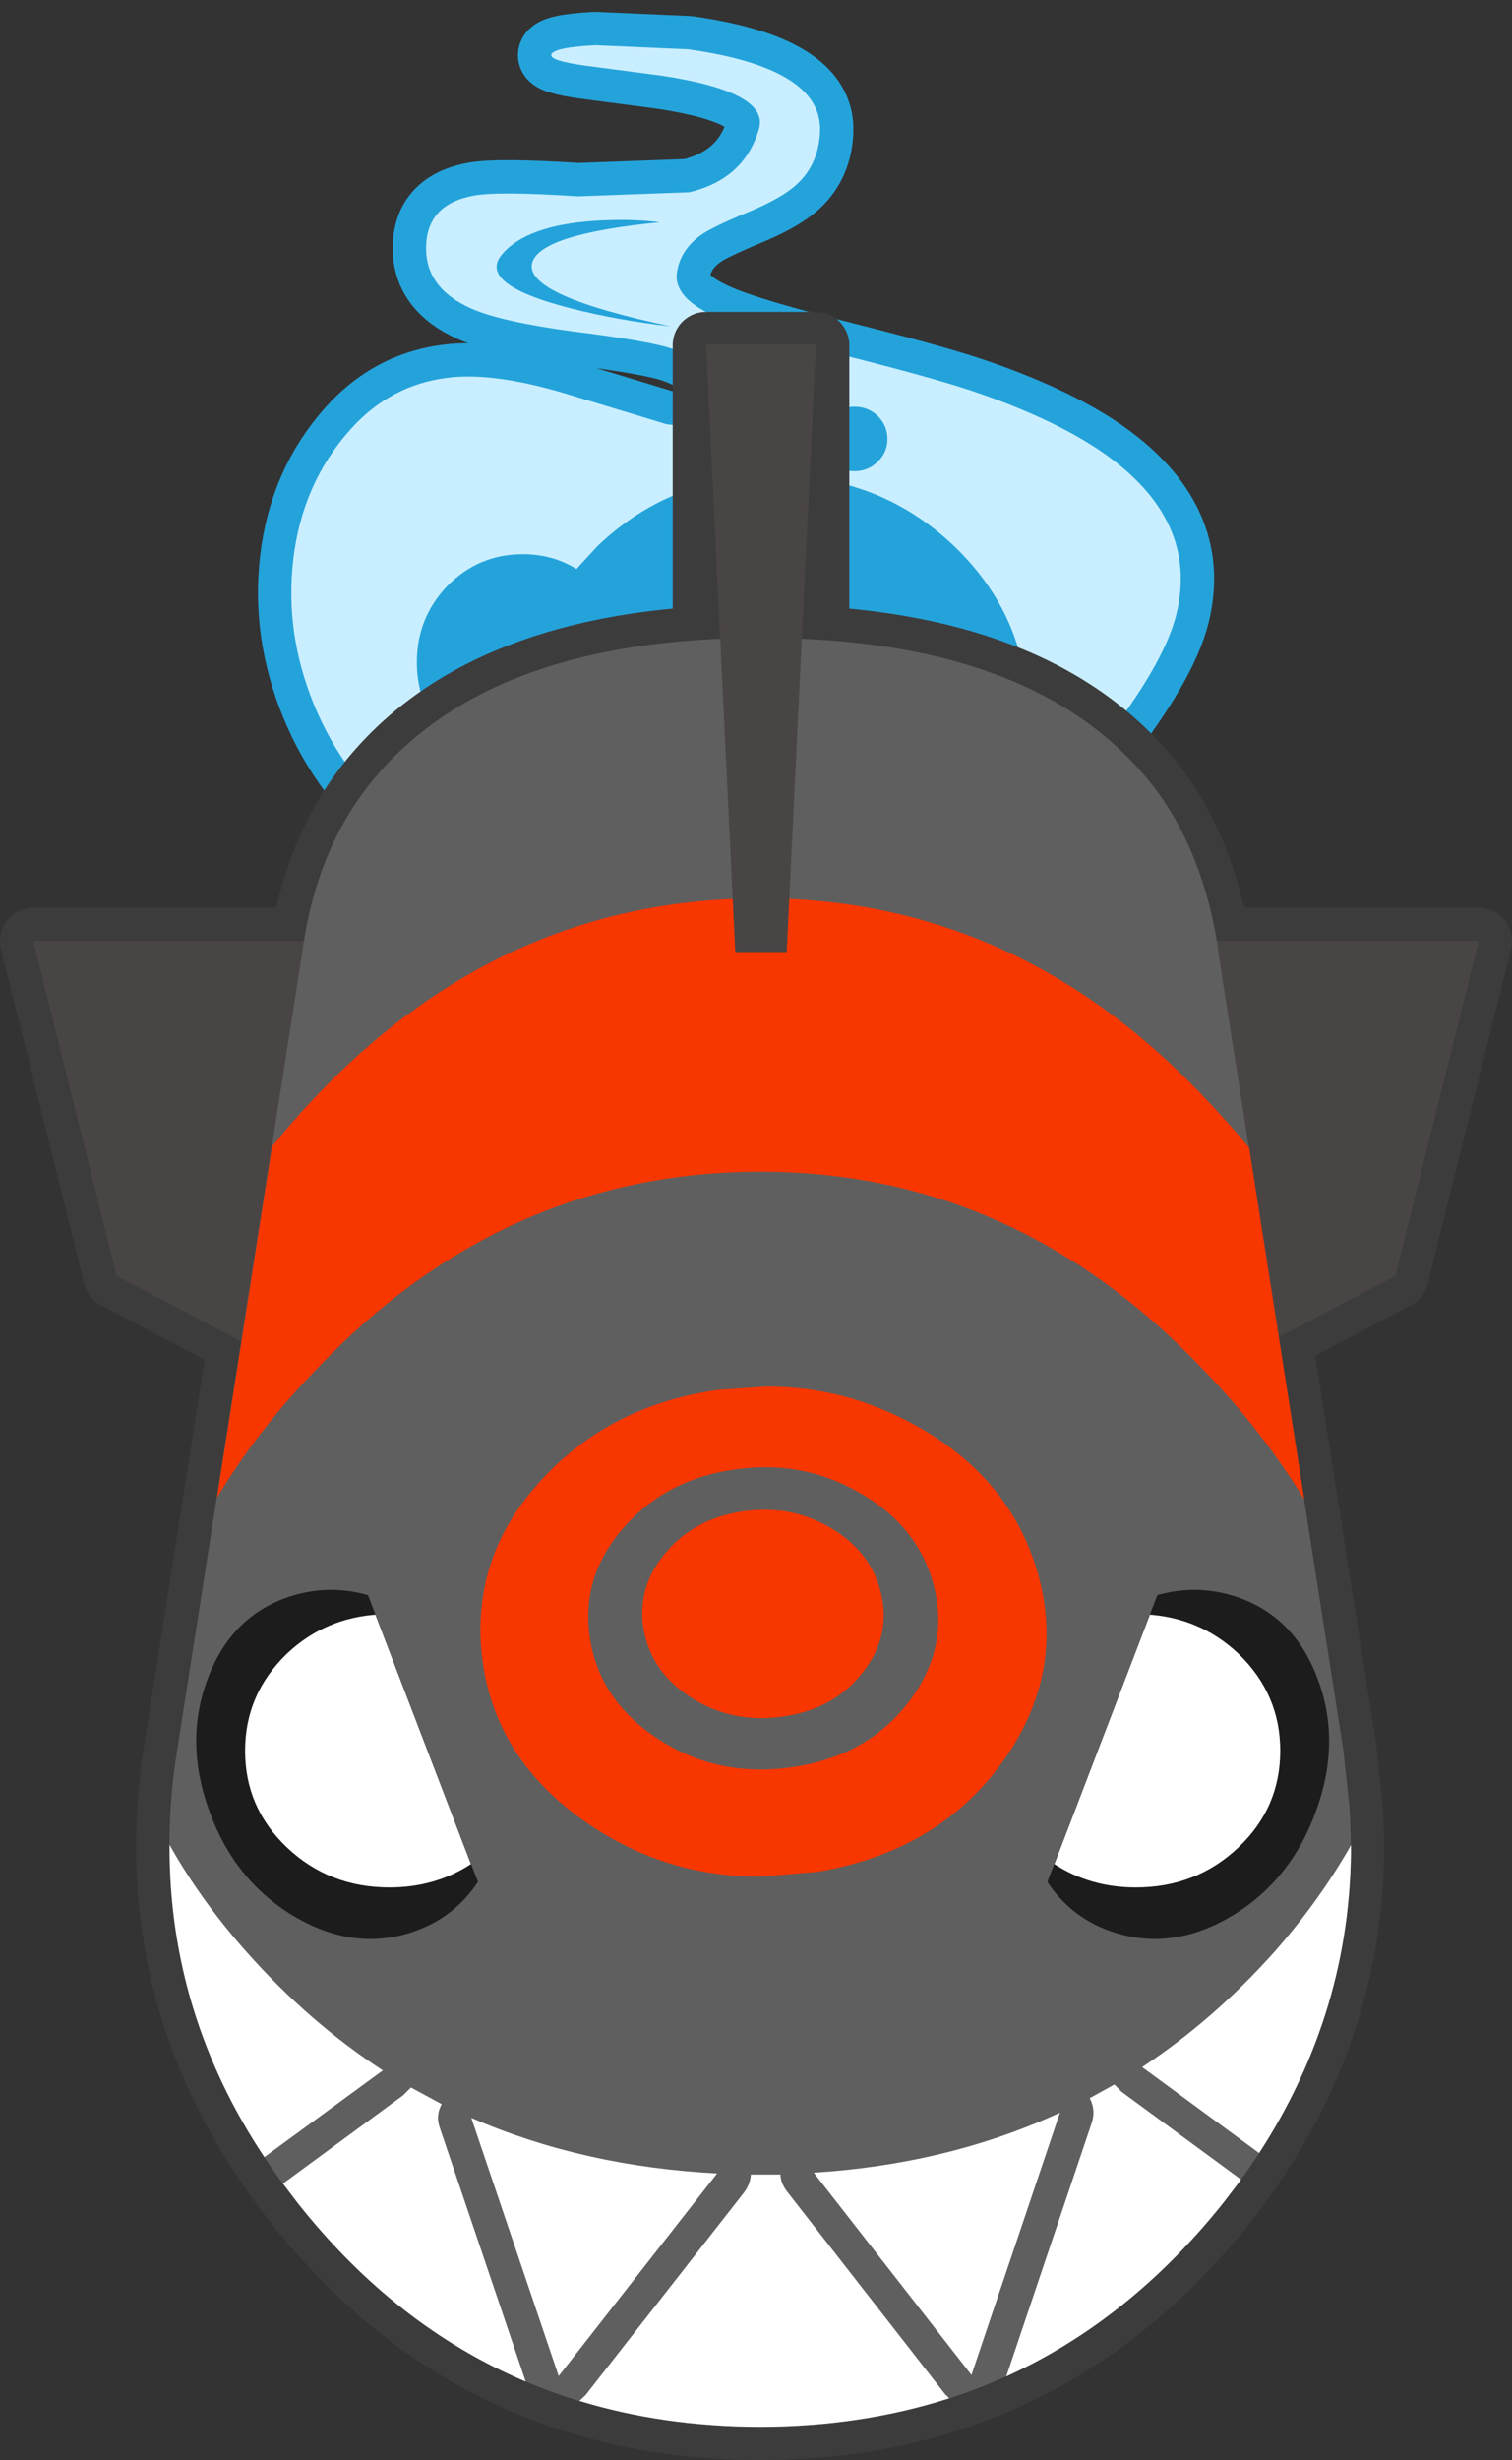 <?xml version="1.0" encoding="UTF-8" standalone="no"?>
<svg xmlns:xlink="http://www.w3.org/1999/xlink" height="332.05px" width="204.2px" xmlns="http://www.w3.org/2000/svg">
  <rect width="100%" height="100%" fill="#333333" stroke="none"/>
  <g transform="matrix(1.0, 0.0, 0.0, 1.0, 102.85, 60.6)">
    <path d="M-38.85 -34.2 Q-35.55 -34.8 -24.8 -34.1 L-9.75 -34.65 Q-2.3 -36.45 -0.35 -43.2 1.1 -48.2 -13.6 -50.4 L-23.9 -51.75 Q-28.55 -52.4 -28.4 -53.2 -28.2 -54.2 -22.45 -54.5 L-9.9 -53.95 Q8.2 -51.4 7.9 -42.9 7.75 -38.55 4.85 -35.8 2.9 -33.95 -1.5 -32.1 -6.55 -30.0 -8.0 -29.0 -11.05 -26.9 -11.45 -23.65 -11.8 -20.25 -5.85 -17.7 -1.9 -15.95 9.1 -13.15 22.15 -9.9 28.1 -7.95 39.15 -4.25 45.9 0.35 59.2 9.5 56.0 22.4 54.3 29.15 45.9 39.85 43.4 43.05 36.45 46.85 29.05 50.9 19.4 54.05 -4.75 61.9 -27.2 59.4 -39.1 58.1 -48.1 51.0 -56.35 44.45 -60.45 34.5 -64.4 24.85 -63.25 14.95 -62.05 4.7 -55.6 -2.55 -49.65 -9.25 -40.85 -9.75 -34.65 -10.05 -25.4 -7.15 L-12.85 -3.35 Q-7.45 -2.55 -6.7 -6.95 -5.95 -11.45 -11.85 -13.45 -14.9 -14.55 -25.35 -15.85 -35.1 -17.15 -39.2 -18.95 -45.5 -21.75 -45.3 -27.4 -45.15 -33.05 -38.85 -34.2" fill="#c9eeff" fill-rule="evenodd" stroke="none"/>
    <path d="M-38.85 -34.2 Q-35.55 -34.8 -24.8 -34.1 L-9.75 -34.65 Q-2.3 -36.45 -0.35 -43.2 1.1 -48.2 -13.6 -50.4 L-23.9 -51.75 Q-28.55 -52.4 -28.4 -53.2 -28.2 -54.2 -22.45 -54.5 L-9.9 -53.95 Q8.2 -51.4 7.9 -42.9 7.75 -38.55 4.85 -35.8 2.9 -33.95 -1.5 -32.1 -6.55 -30.0 -8.0 -29.0 -11.05 -26.9 -11.45 -23.65 -11.8 -20.25 -5.85 -17.7 -1.9 -15.95 9.1 -13.15 22.15 -9.9 28.1 -7.95 39.15 -4.25 45.9 0.35 59.2 9.5 56.0 22.4 54.3 29.15 45.9 39.85 43.4 43.05 36.45 46.85 29.05 50.9 19.4 54.05 -4.75 61.9 -27.2 59.4 -39.1 58.1 -48.1 51.0 -56.35 44.45 -60.45 34.5 -64.4 24.85 -63.25 14.95 -62.05 4.7 -55.6 -2.55 -49.65 -9.25 -40.85 -9.75 -34.65 -10.05 -25.4 -7.15 L-12.85 -3.35 Q-7.45 -2.55 -6.7 -6.95 -5.95 -11.45 -11.85 -13.45 -14.9 -14.55 -25.35 -15.85 -35.1 -17.15 -39.2 -18.95 -45.5 -21.75 -45.3 -27.4 -45.15 -33.05 -38.85 -34.2 Z" fill="none" stroke="#24a3db" stroke-linecap="square" stroke-linejoin="round" stroke-width="9.0"/>
    <path d="M-38.85 -34.2 Q-35.55 -34.8 -24.8 -34.1 L-9.75 -34.65 Q-2.3 -36.45 -0.35 -43.2 1.1 -48.2 -13.6 -50.4 L-23.9 -51.75 Q-28.55 -52.4 -28.4 -53.2 -28.2 -54.2 -22.45 -54.5 L-9.9 -53.95 Q8.2 -51.4 7.9 -42.9 7.75 -38.55 4.85 -35.8 2.9 -33.95 -1.5 -32.1 -6.55 -30.0 -8.0 -29.0 -11.05 -26.9 -11.45 -23.65 -11.8 -20.25 -5.85 -17.7 -1.9 -15.95 9.1 -13.15 22.15 -9.9 28.1 -7.95 39.15 -4.25 45.9 0.35 59.2 9.5 56.0 22.4 54.3 29.15 45.9 39.85 43.4 43.05 36.45 46.85 29.05 50.9 19.4 54.05 -4.75 61.9 -27.2 59.4 -39.1 58.1 -48.1 51.0 -56.35 44.45 -60.45 34.5 -64.4 24.85 -63.25 14.95 -62.05 4.7 -55.6 -2.55 -49.65 -9.25 -40.85 -9.75 -34.65 -10.05 -25.4 -7.15 L-12.85 -3.35 Q-7.45 -2.55 -6.7 -6.95 -5.95 -11.45 -11.85 -13.45 -14.9 -14.55 -25.35 -15.85 -35.1 -17.15 -39.2 -18.95 -45.5 -21.75 -45.3 -27.4 -45.15 -33.05 -38.85 -34.2" fill="#c9eeff" fill-rule="evenodd" stroke="none"/>
    <path d="M17.0 -1.35 Q17.0 0.45 15.7 1.7 14.4 3.0 12.55 3.0 10.65 3.0 9.35 1.7 8.05 0.45 8.05 -1.35 8.05 -3.15 9.35 -4.45 10.65 -5.7 12.55 -5.7 14.4 -5.7 15.7 -4.45 17.0 -3.15 17.0 -1.35 M26.0 13.1 Q35.95 22.65 35.95 36.05 35.95 49.5 26.0 59.0 16.0 68.5 1.9 68.5 -12.2 68.5 -22.15 59.0 -29.25 52.2 -31.3 43.4 L-32.25 43.45 Q-38.2 43.45 -42.4 39.15 -46.55 34.85 -46.55 28.8 -46.55 22.75 -42.4 18.45 -38.2 14.2 -32.25 14.2 -28.2 14.2 -25.0 16.2 L-22.15 13.1 Q-12.2 3.6 1.9 3.6 16.0 3.6 26.0 13.1" fill="#24a3db" fill-rule="evenodd" stroke="none"/>
    <path d="M-35.1 -26.2 Q-31.8 -30.2 -22.45 -30.8 -17.75 -31.1 -13.75 -30.6 -30.05 -29.0 -31.0 -25.05 -31.95 -20.7 -12.25 -16.55 -19.3 -17.35 -25.65 -18.95 -38.4 -22.2 -35.1 -26.2" fill="#24a3db" fill-rule="evenodd" stroke="none"/>
    <path d="M85.6 111.6 L96.85 66.4 59.55 66.4 50.7 129.95 85.6 111.6" fill="#4a4545" fill-rule="evenodd" stroke="none"/>
    <path d="M85.6 111.6 L96.85 66.4 59.55 66.4 50.7 129.95 85.6 111.6 Z" fill="none" stroke="#3c3c3c" stroke-linecap="round" stroke-linejoin="round" stroke-width="9.0"/>
    <path d="M-87.1 111.6 L-98.35 66.4 -61.05 66.4 -52.2 129.95 -87.1 111.6" fill="#4a4545" fill-rule="evenodd" stroke="none"/>
    <path d="M-87.1 111.6 L-98.35 66.4 -61.05 66.4 -52.2 129.95 -87.1 111.6 Z" fill="none" stroke="#3c3c3c" stroke-linecap="round" stroke-linejoin="round" stroke-width="9.0"/>
    <path d="M61.6 67.0 L61.65 67.75 78.55 175.45 79.4 183.35 Q81.3 212.75 62.3 236.8 38.25 266.85 -0.1 266.95 L-0.3 266.95 Q-38.7 266.85 -62.6 236.8 -81.7 212.75 -79.8 183.35 -79.55 179.45 -78.9 175.45 L-62.0 67.75 -61.9 67.0 Q-59.85 53.3 -52.0 44.1 -36.15 25.5 -0.1 25.5 35.95 25.5 51.75 44.1 59.3 52.95 61.6 67.0" fill="#727272" fill-rule="evenodd" stroke="none"/>
    <path d="M61.6 67.0 Q59.3 52.95 51.75 44.1 35.95 25.5 -0.1 25.5 -36.15 25.5 -52.0 44.1 -59.85 53.3 -61.9 67.0 L-62.0 67.75 -78.9 175.45 Q-79.55 179.45 -79.8 183.35 -81.7 212.75 -62.6 236.8 -38.7 266.85 -0.3 266.95 L-0.1 266.95 Q38.25 266.85 62.3 236.8 81.3 212.75 79.4 183.35 L78.55 175.45 61.65 67.75 61.6 67.0 Z" fill="none" stroke="#3c3c3c" stroke-linecap="round" stroke-linejoin="round" stroke-width="9.0"/>
    <path d="M85.6 111.6 L96.85 66.4 59.55 66.4 50.7 129.95 85.6 111.6" fill="#4a4545" fill-rule="evenodd" stroke="none"/>
    <path d="M-87.1 111.6 L-98.35 66.4 -61.05 66.4 -52.2 129.95 -87.1 111.6" fill="#4a4545" fill-rule="evenodd" stroke="none"/>
    <path d="M-7.5 68.05 L-7.5 -14.0 7.35 -14.0 7.35 68.05 -7.5 68.05 Z" fill="none" stroke="#3c3c3c" stroke-linecap="round" stroke-linejoin="round" stroke-width="9.0"/>
    <path d="M61.6 67.0 L61.65 67.75 78.55 175.45 79.4 183.35 Q81.3 212.75 62.3 236.8 38.25 266.85 -0.1 266.95 L-0.3 266.95 Q-38.7 266.85 -62.6 236.8 -81.7 212.75 -79.8 183.35 -79.55 179.45 -78.9 175.45 L-62.0 67.75 -61.9 67.0 Q-59.85 53.3 -52.0 44.1 -36.15 25.5 -0.1 25.5 35.95 25.5 51.75 44.1 59.3 52.95 61.6 67.0" fill="#5f5f5f" fill-rule="evenodd" stroke="none"/>
    <path d="M65.85 94.3 L73.3 141.8 Q67.55 132.4 59.6 124.2 34.2 97.55 -0.1 97.55 -34.85 97.55 -60.1 124.2 -67.95 132.25 -73.55 141.55 L-66.05 93.75 -66.1 94.15 Q-63.3 90.65 -60.1 87.3 -34.8 60.65 -0.1 60.65 34.2 60.65 59.6 87.3 62.9 90.75 65.85 94.3" fill="#f73600" fill-rule="evenodd" stroke="none"/>
    <path d="M-3.55 67.9 L-7.5 -14.1 7.35 -14.1 3.4 67.9 -3.55 67.9" fill="#4a4545" fill-rule="evenodd" stroke="none"/>
    <path d="M79.6 188.45 Q79.65 214.85 62.3 236.8 38.25 266.85 -0.1 266.95 L-0.3 266.95 Q-38.7 266.85 -62.6 236.8 -80.05 214.8 -79.95 188.4 -75.8 195.8 -69.65 202.75 -43.05 232.8 -0.35 232.9 L-0.1 232.9 Q42.55 232.8 69.35 202.75 75.4 195.85 79.6 188.45" fill="#5f5f5f" fill-rule="evenodd" stroke="none"/>
    <path d="M44.35 222.65 L44.3 222.6 47.65 220.75 48.65 221.75 64.45 233.35 64.75 233.6 62.3 236.8 Q49.65 252.6 33.05 260.15 L44.6 225.9 Q45.15 224.2 44.35 222.65 M25.35 263.1 Q13.5 266.9 -0.1 266.95 L-0.3 266.95 Q-13.3 266.9 -24.6 263.45 L-23.75 262.65 -2.35 235.3 Q-1.5 234.15 -1.45 232.9 L-0.35 232.9 -0.1 232.9 2.55 232.9 Q2.6 234.1 3.45 235.2 L24.75 262.5 25.35 263.1 M-64.4 233.95 L-48.4 222.2 -47.35 221.15 -43.2 223.4 Q-44.05 224.95 -43.45 226.6 L-31.85 260.85 Q-49.45 253.4 -62.6 236.8 L-64.65 234.1 -64.4 233.95" fill="#ffffff" fill-rule="evenodd" stroke="none"/>
    <path d="M79.6 188.45 Q79.65 210.8 67.2 230.0 L51.4 218.4 Q61.1 212.0 69.35 202.75 75.4 195.85 79.6 188.45 M40.3 224.55 L28.35 259.95 7.05 232.65 Q25.2 231.5 40.3 224.55 M-6.0 232.75 L-27.4 260.1 -39.2 225.25 Q-24.15 231.8 -6.0 232.75 M-67.15 230.55 Q-80.05 211.15 -79.95 188.4 -75.8 195.8 -69.65 202.75 -61.2 212.3 -51.15 218.85 L-67.15 230.55" fill="#ffffff" fill-rule="evenodd" stroke="none"/>
    <path d="M-74.75 165.85 Q-71.55 157.4 -63.6 154.85 -58.4 153.2 -53.15 154.7 L-38.3 193.4 Q-41.6 198.4 -47.4 200.25 -55.3 202.75 -63.3 197.95 -71.3 193.1 -74.65 183.65 -78.0 174.3 -74.75 165.85" fill="#1c1c1c" fill-rule="evenodd" stroke="none"/>
    <path d="M-51.65 157.3 L-52.15 157.35 -39.25 191.0 Q-44.1 194.15 -50.25 194.15 -58.4 194.15 -64.1 188.75 -69.75 183.4 -69.75 175.7 -69.75 168.05 -64.1 162.6 -58.9 157.7 -51.65 157.3" fill="#ffffff" fill-rule="evenodd" stroke="none"/>
    <path d="M75.05 165.85 Q71.85 157.4 63.9 154.85 58.7 153.2 53.45 154.7 L38.6 193.4 Q41.9 198.4 47.7 200.25 55.6 202.75 63.6 197.95 71.6 193.1 74.95 183.65 78.3 174.3 75.05 165.85" fill="#1c1c1c" fill-rule="evenodd" stroke="none"/>
    <path d="M51.95 157.3 L52.45 157.35 39.55 191.0 Q44.4 194.15 50.55 194.15 58.7 194.15 64.4 188.75 70.05 183.4 70.05 175.7 70.05 168.05 64.4 162.6 59.2 157.7 51.95 157.3" fill="#ffffff" fill-rule="evenodd" stroke="none"/>
    <path d="M-3.7 137.75 Q-12.85 139.05 -18.5 145.45 -24.4 152.05 -23.2 160.35 -21.95 168.95 -13.9 174.15 -5.65 179.5 4.6 177.85 14.65 176.25 20.15 168.75 25.45 161.5 23.2 153.2 21.05 145.25 13.1 140.8 5.4 136.4 -3.7 137.75 M-2.55 143.4 Q3.85 142.45 9.2 145.55 14.7 148.7 16.1 154.3 17.55 160.05 13.8 164.95 10.0 170.0 3.15 171.05 -3.75 172.15 -9.4 168.6 -14.95 165.1 -15.95 159.2 -16.85 153.5 -12.85 148.85 -9.0 144.35 -2.55 143.4 M-37.8 156.3 Q-36.85 146.7 -29.45 138.85 -20.3 129.05 -5.9 127.0 L0.6 126.55 Q11.1 126.5 20.55 131.65 33.25 138.55 37.1 151.05 38.05 154.1 38.35 157.15 39.35 167.25 33.05 176.5 24.3 189.25 7.5 192.05 L-0.25 192.7 Q-12.8 192.7 -23.2 185.7 -36.3 176.9 -37.8 162.55 -38.15 159.35 -37.8 156.3" fill="#f73600" fill-rule="evenodd" stroke="none"/>
  </g>
</svg>
